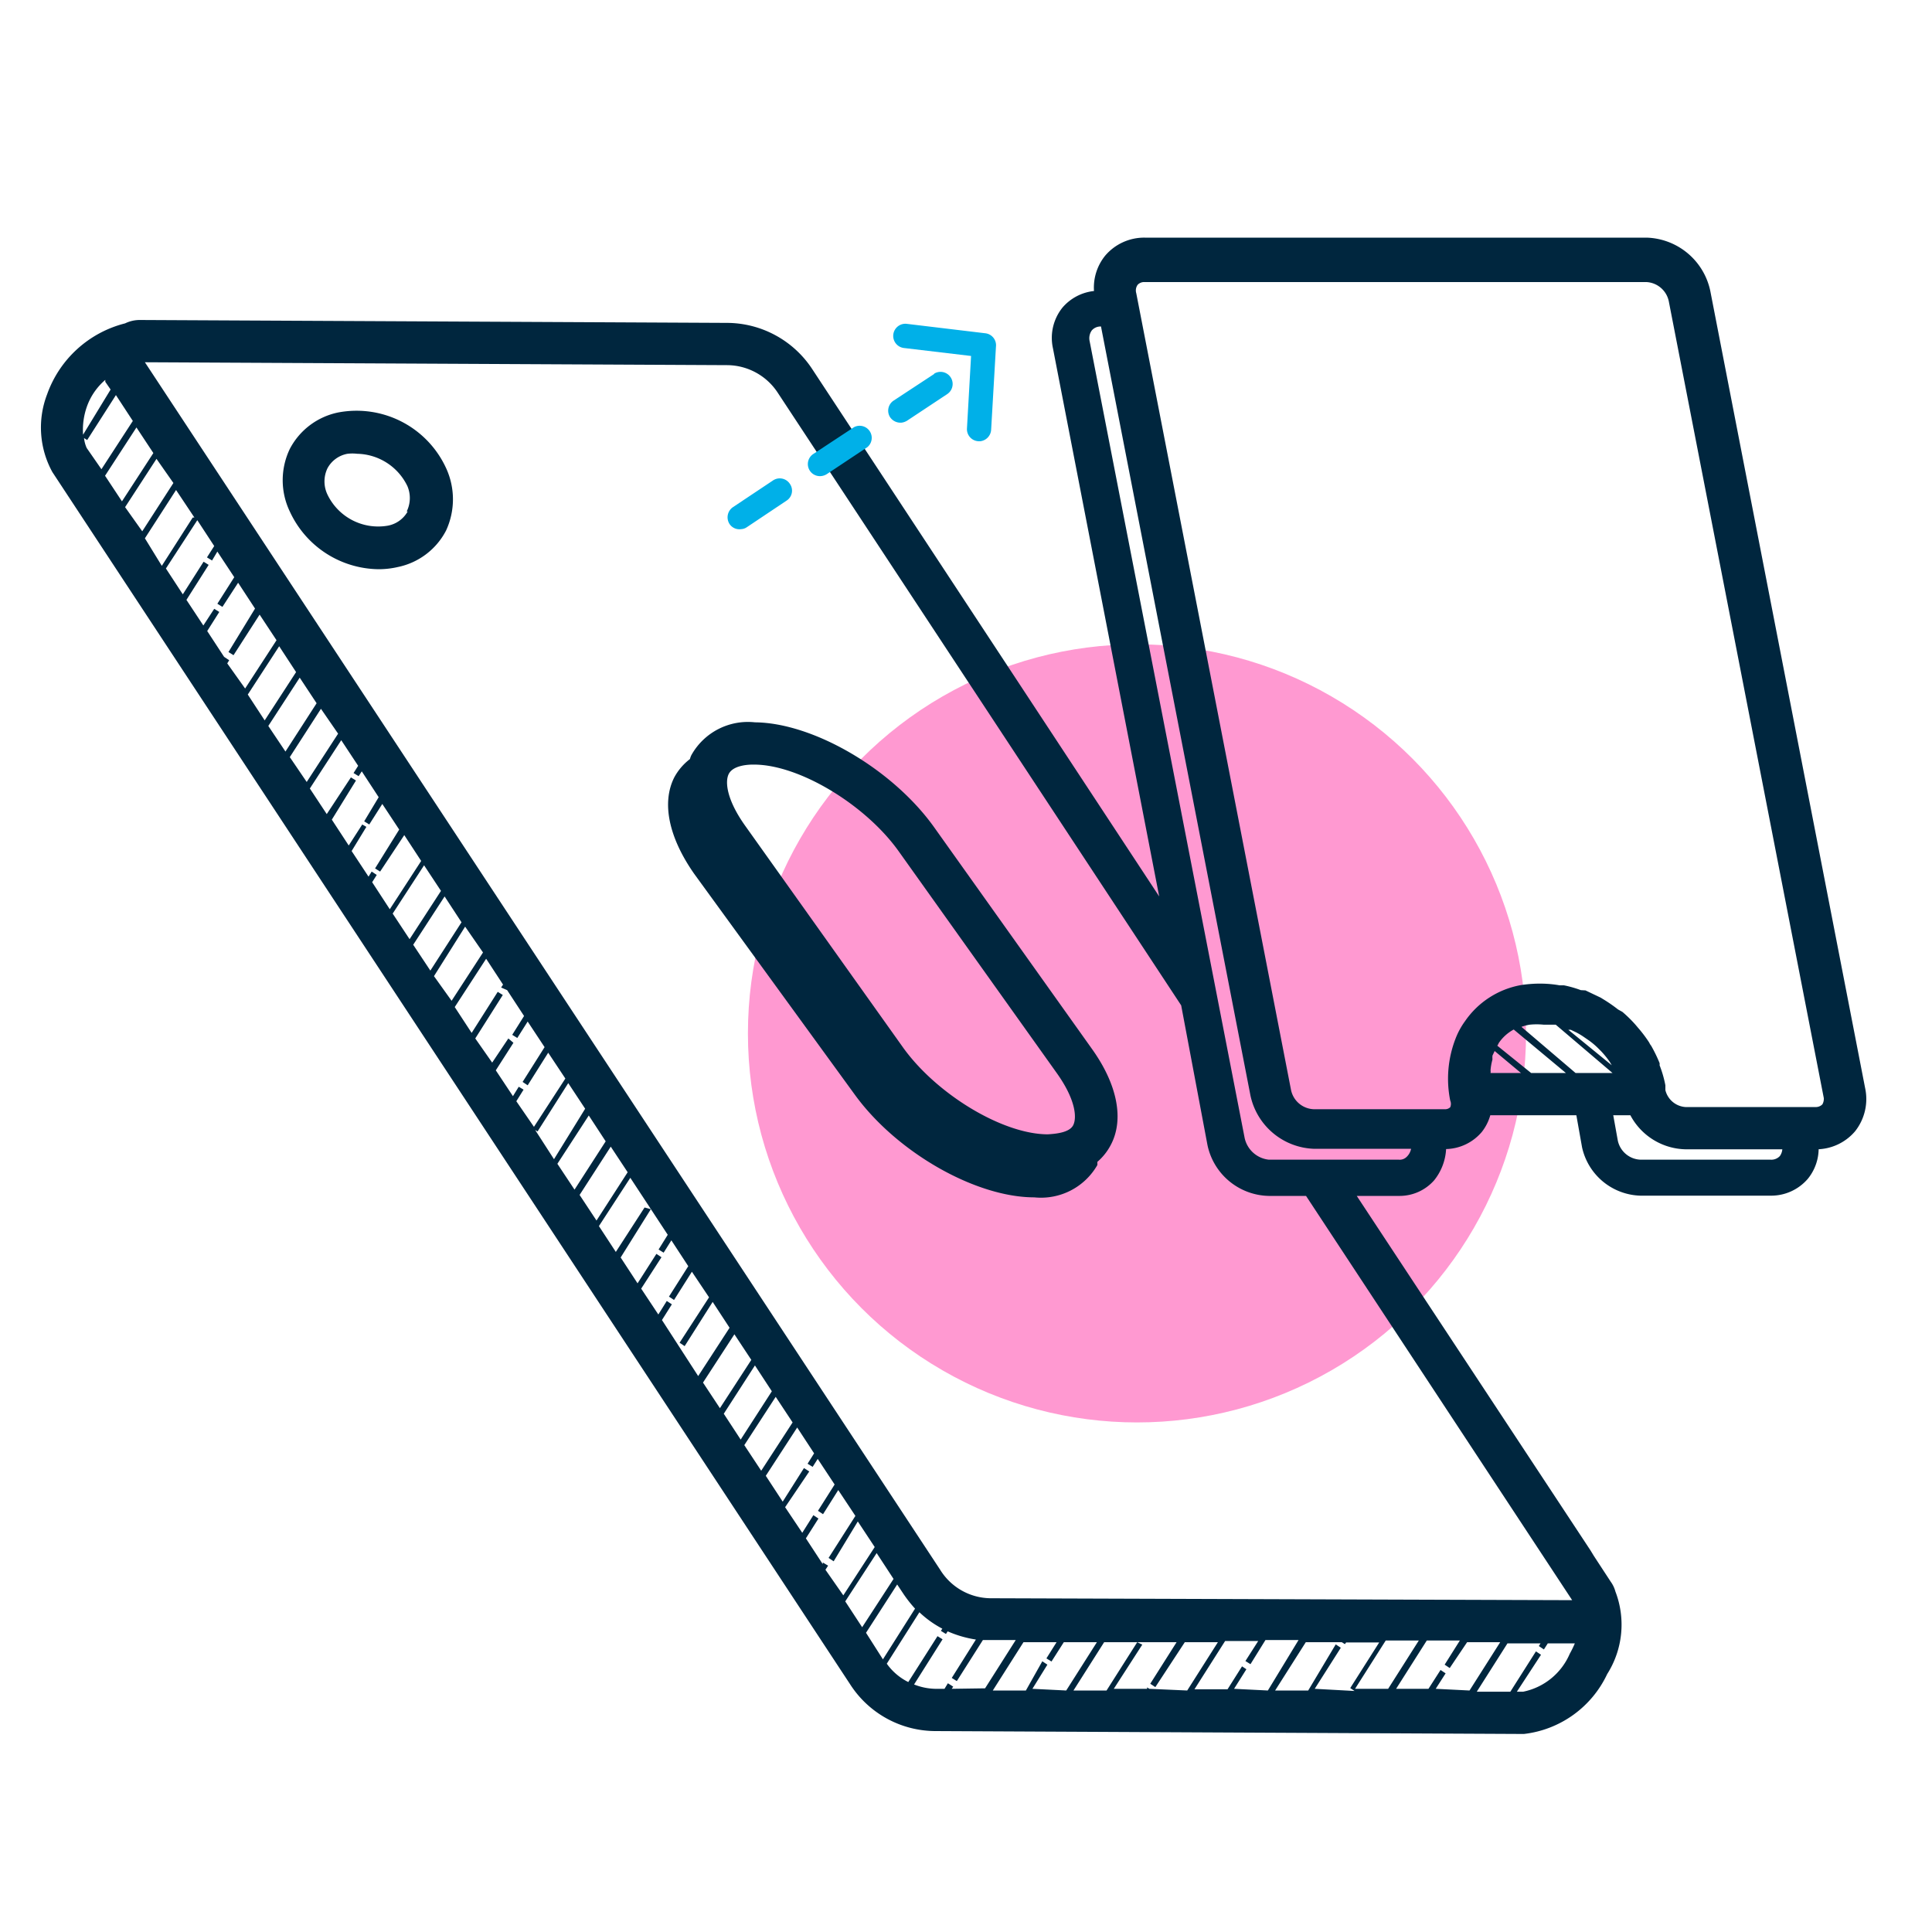 <svg id="Layer_1" data-name="Layer 1" xmlns="http://www.w3.org/2000/svg" viewBox="0 0 80 80"><title>popwallet-removable-icon</title><circle cx="47.08" cy="42.79" r="16.11" style="fill:#ff99d1"/><path d="M45.22,43.44l-6.55-9.2c-1.72-2.4-5-4.31-7.41-4.33a2.68,2.68,0,0,0-2.61,1.32.7.7,0,0,0-.08.2,2.37,2.37,0,0,0-.65.76c-.53,1.05-.23,2.49.83,4l6.64,9.13c1.73,2.39,5,4.26,7.44,4.26a2.69,2.69,0,0,0,2.61-1.34s0-.09,0-.13A2.38,2.38,0,0,0,46,47.4C46.55,46.35,46.27,44.91,45.22,43.44Zm-14-11.78c1.88,0,4.63,1.67,6,3.6l6.55,9.19c.76,1.07.83,1.82.67,2.14s-.76.36-1.05.38c-1.88,0-4.62-1.67-6-3.6l-6.55-9.2c-.75-1.06-.83-1.81-.66-2.13s.7-.38,1-.38Z" style="fill:#00263e"/><path d="M75.18,46.72H73.65l.14.7a.56.56,0,0,1-.09.45.48.48,0,0,1-.38.15H67.93a1,1,0,0,1-.94-.79l-.32-1.78-1.48.26.32,1.8a2.55,2.55,0,0,0,2.42,2h5.39a2,2,0,0,0,1.54-.7,2,2,0,0,0,.4-1.69Z" style="fill:#00263e"/><path d="M14,17.08a2.92,2.92,0,0,0-2,1.51,3,3,0,0,0,0,2.59,4.1,4.1,0,0,0,3.68,2.39,3.55,3.55,0,0,0,.79-.09,2.91,2.91,0,0,0,2-1.51,3.08,3.08,0,0,0,0-2.59A4.08,4.08,0,0,0,14,17.08Zm2.88,4.1a1.19,1.19,0,0,1-.84.59,2.33,2.33,0,0,1-2.48-1.29,1.26,1.26,0,0,1,0-1.09,1.18,1.18,0,0,1,.83-.6,1.75,1.75,0,0,1,.4,0,2.36,2.36,0,0,1,2.08,1.34A1.26,1.26,0,0,1,16.84,21.18Z" style="fill:#00263e"/><path d="M77.23,45.05l-6.41-33a2.78,2.78,0,0,0-2.64-2.21H47.4a2.12,2.12,0,0,0-1.64.75,2.1,2.1,0,0,0-.46,1.46,2,2,0,0,0-1.3.68,2,2,0,0,0-.4,1.69L48,37.12,33.65,15.31a4.24,4.24,0,0,0-3.55-1.94L5.78,13.25h0a1.39,1.39,0,0,0-.6.14h0a4.63,4.63,0,0,0-3.23,2.94,3.83,3.83,0,0,0,.22,3.22L35.2,69.74a4.21,4.21,0,0,0,3.54,1.94l24.36.12a4.36,4.36,0,0,0,3.45-2.48,3.82,3.82,0,0,0,.34-3.42,1.23,1.23,0,0,0-.19-.4L66,64.43l-.14-.23h0L56.18,49.52h1.74a1.91,1.91,0,0,0,1.46-.64,2.25,2.25,0,0,0,.5-1.3,2,2,0,0,0,1.48-.71,2,2,0,0,0,.35-.69h5.8a2.65,2.65,0,0,0,2.28,1.41h5.38a2.12,2.12,0,0,0,1.64-.74A2.15,2.15,0,0,0,77.23,45.05ZM3.59,16.86a2.59,2.59,0,0,1,.77-1.13l0,.08.22.32L3.44,18A2.89,2.89,0,0,1,3.59,16.86Zm0,1.69a1.33,1.33,0,0,1-.11-.41l.13.08,1.19-1.86.7,1.07-1.3,2Zm.76,1.15,1.3-2,.7,1.06-1.3,2ZM5.18,21l1.3-2L7.18,20l-1.29,2ZM6,22.29l1.29-2,.76,1.14-.07,0-1.28,2Zm3.41,5.18.08-.13-.21-.14,0,0-.7-1.07.5-.79-.21-.13-.45.69-.7-1.06.92-1.45-.21-.13-.86,1.35-.7-1.07,1.3-2,.7,1.07-.3.47.21.13L9,22.84l.7,1.06L9,25l.21.13.65-1,.7,1.07L9.46,27l.21.13,1.08-1.68.7,1.06-1.3,2Zm.85,1.29,1.3-2,.7,1.07-1.3,2Zm.85,1.3,1.3-2,.7,1.06-1.29,2ZM12,31.35l1.29-2L14,30.38l-1.3,2Zm3.41,5.18.19-.3-.21-.14-.13.21-.7-1.06.61-1L15,34.14l-.56.87-.7-1.07,1-1.62-.21-.13-1,1.52-.7-1.06,1.3-2,.7,1.06-.19.3.21.13.13-.2.7,1.07-.6,1,.21.13.54-.85.7,1.06-1,1.61.21.13,1-1.51.7,1.07-1.3,2Zm.85,1.3,1.3-2,.7,1.06-1.3,2Zm.85,1.29,1.3-2,.7,1.07-1.29,2Zm.86,1.3,1.29-2.05L20,39.44l-1.3,2Zm3.41,5.18.3-.48L21.48,45l-.24.39-.71-1.07.73-1.14L21.05,43l-.67,1L19.68,43l1.14-1.8-.21-.13-1.08,1.7-.7-1.07,1.3-2,.7,1.07-.08.12L21,41l0,0,.7,1.07-.49.78.21.13.43-.68.7,1.06-.91,1.44.21.14.85-1.35.71,1.07-1.3,2Zm.78,1.19.1.06,1.27-2,.7,1.06L22.94,48Zm.92,1.4,1.3-2,.7,1.07-1.29,2ZM24,49.48l1.29-2,.7,1.06-1.29,2Zm3.41,5.18.41-.65-.21-.14-.35.56-.71-1.07.84-1.3-.21-.14-.78,1.22-.7-1.07,1.25-2L26.69,50,25.5,51.84l-.7-1.07,1.3-2,1.55,2.36-.38.61.21.13.32-.51.7,1.07-.8,1.26.21.14.74-1.17.71,1.06L28.14,55.6l.21.14,1.16-1.83.7,1.07-1.3,2Zm1.7,2.59,1.3-2,.7,1.06-1.3,2Zm.86,1.29,1.29-2,.7,1.07-1.29,2Zm.85,1.3,1.3-2,.7,1.06-1.3,2ZM34.18,65l.11-.17-.22-.13,0,.07-.7-1.07.52-.82-.21-.14-.46.73-.71-1.06,1-1.48-.22-.14-.88,1.39-.7-1.07,1.3-2,.7,1.07-.27.43.21.13.21-.33.7,1.06-.69,1.09.21.14.63-1,.71,1.07-1.11,1.74.21.14,1-1.65.7,1.06-1.3,2ZM35,66.31l1.3-2,.7,1.07-1.3,2Zm.86,1.3,1.29-2,.28.42a5.33,5.33,0,0,0,.46.58l-1.33,2.1Zm3.55,2.32.06-.09-.22-.14-.14.23h-.39a2.5,2.5,0,0,1-.87-.18l1.18-1.87-.21-.13-1.21,1.9a2.4,2.4,0,0,1-.89-.76l1.35-2.13a4.23,4.23,0,0,0,.95.68l-.06.09.21.13.07-.11a4.64,4.64,0,0,0,1.17.34l-1,1.59.21.13,1.08-1.7.29,0h1.07l-1.27,2Zm3.34,0,.62-1-.21-.14L42.48,70H41.11l1.27-2h1.37l-.42.67.21.13.51-.8h1.37l-1.27,2Zm4.84,0-.09-.06,0,.06H46.12L47.3,68.1,47.09,68l-1.27,2H44.45l1.27-2,3,0-1.09,1.72.21.14L49.06,68h1.37l-1.27,2Zm3.51,0,.51-.81L51.43,69l-.6.95H49.46l1.27-2H52.1l-.53.83.21.13.62-1h1.37L52.5,70Zm3.34,0,1.08-1.7-.21-.14L54.17,70H52.8l1.27-2h1.49l.13.08.05-.07h1.37l-1.2,1.89.18.12Zm1.67,0,1.27-2h1.37l-1.27,2Zm3.34,0,.41-.64-.21-.14-.5.78H57.81l1.27-2h1.37l-.63,1,.21.14L60.75,68h1.37l-1.27,2ZM65,68.48a2.68,2.68,0,0,1-1.93,1.57h-.26l1-1.53-.21-.14-1.06,1.67H61.15l1.27-2h1.37l-.07.11.21.14.16-.25h1.12A4.14,4.14,0,0,1,65,68.48Zm.1-2.22v0L41,66.18A2.48,2.48,0,0,1,38.93,65L6,15H6l24.11.12a2.52,2.52,0,0,1,2.1,1.15l16.7,25.36L50,47.42a2.65,2.65,0,0,0,2.53,2.1h1.55ZM58.25,47.9a.41.41,0,0,1-.33.12H52.54a1.15,1.15,0,0,1-1-.89l-6.42-33a.56.56,0,0,1,.09-.45.48.48,0,0,1,.38-.16h0l6.19,31.85a2.79,2.79,0,0,0,2.65,2.2h4A.63.63,0,0,1,58.25,47.9Zm3.47-3.47a.37.37,0,0,0,0-.11,2.36,2.36,0,0,1,.08-.45.94.94,0,0,1,0-.16l.09-.19,1.09.91Zm1.68,0L62,43.3a.6.6,0,0,0,.06-.11,1.75,1.75,0,0,1,.62-.56l2.16,1.8Zm1.84,0L63,42.52a1.89,1.89,0,0,1,.34-.09,2.83,2.83,0,0,1,.58,0l.21,0,.29,0,2.35,2Zm-.3-1.79.1,0,.23.11a2.9,2.9,0,0,1,.33.2l.19.13a3.09,3.09,0,0,1,.39.33l.12.12a3.84,3.84,0,0,1,.35.43s.06.1.09.15Zm10.52,3.09a.38.38,0,0,1-.29.11H69.79a.92.92,0,0,1-.83-.7l0-.2a4.65,4.65,0,0,0-.24-.83.36.36,0,0,0,0-.09,6,6,0,0,0-.35-.72.57.57,0,0,1-.08-.13,5.41,5.41,0,0,0-.46-.61l-.11-.13a5.39,5.39,0,0,0-.54-.53L67,41.8a6.19,6.19,0,0,0-.59-.41l-.13-.08-.63-.3L65.46,41a4.6,4.6,0,0,0-.7-.2l-.18,0a4.63,4.63,0,0,0-.74-.07h-.17a5.36,5.36,0,0,0-.69.06,3.58,3.58,0,0,0-2.32,1.5,3.13,3.13,0,0,0-.39.72,4.59,4.59,0,0,0-.22,2.56.35.35,0,0,1,0,.28.31.31,0,0,1-.24.08H54.39a1,1,0,0,1-.93-.79l-6.41-33h0a.4.4,0,0,1,.06-.35.37.37,0,0,1,.29-.11H68.18a1,1,0,0,1,.92.79l6.42,33A.46.46,0,0,1,75.46,45.73Z" style="fill:#00263e"/><path d="M32,19.9,30.35,21a.51.51,0,0,0-.14.7.49.49,0,0,0,.48.21.44.44,0,0,0,.22-.07l1.66-1.11a.49.49,0,0,0,.14-.69A.5.5,0,0,0,32,19.9Z" style="fill:#00b0e8"/><path d="M35.36,17.69l-1.67,1.1a.5.5,0,0,0,.34.92.54.54,0,0,0,.21-.08l1.67-1.11a.5.5,0,0,0-.55-.83Z" style="fill:#00b0e8"/><path d="M38.69,15.48,37,16.59a.5.5,0,0,0-.14.69.52.52,0,0,0,.48.22.58.58,0,0,0,.22-.08l1.66-1.1a.5.5,0,0,0-.55-.84Z" style="fill:#00b0e8"/><path d="M40.8,13.8l-3.25-.39a.5.5,0,0,0-.12,1l2.78.33-.17,3a.5.5,0,0,0,.47.53h.09a.51.51,0,0,0,.44-.46l.2-3.45A.5.5,0,0,0,40.8,13.8Z" style="fill:#00b0e8"/></svg>